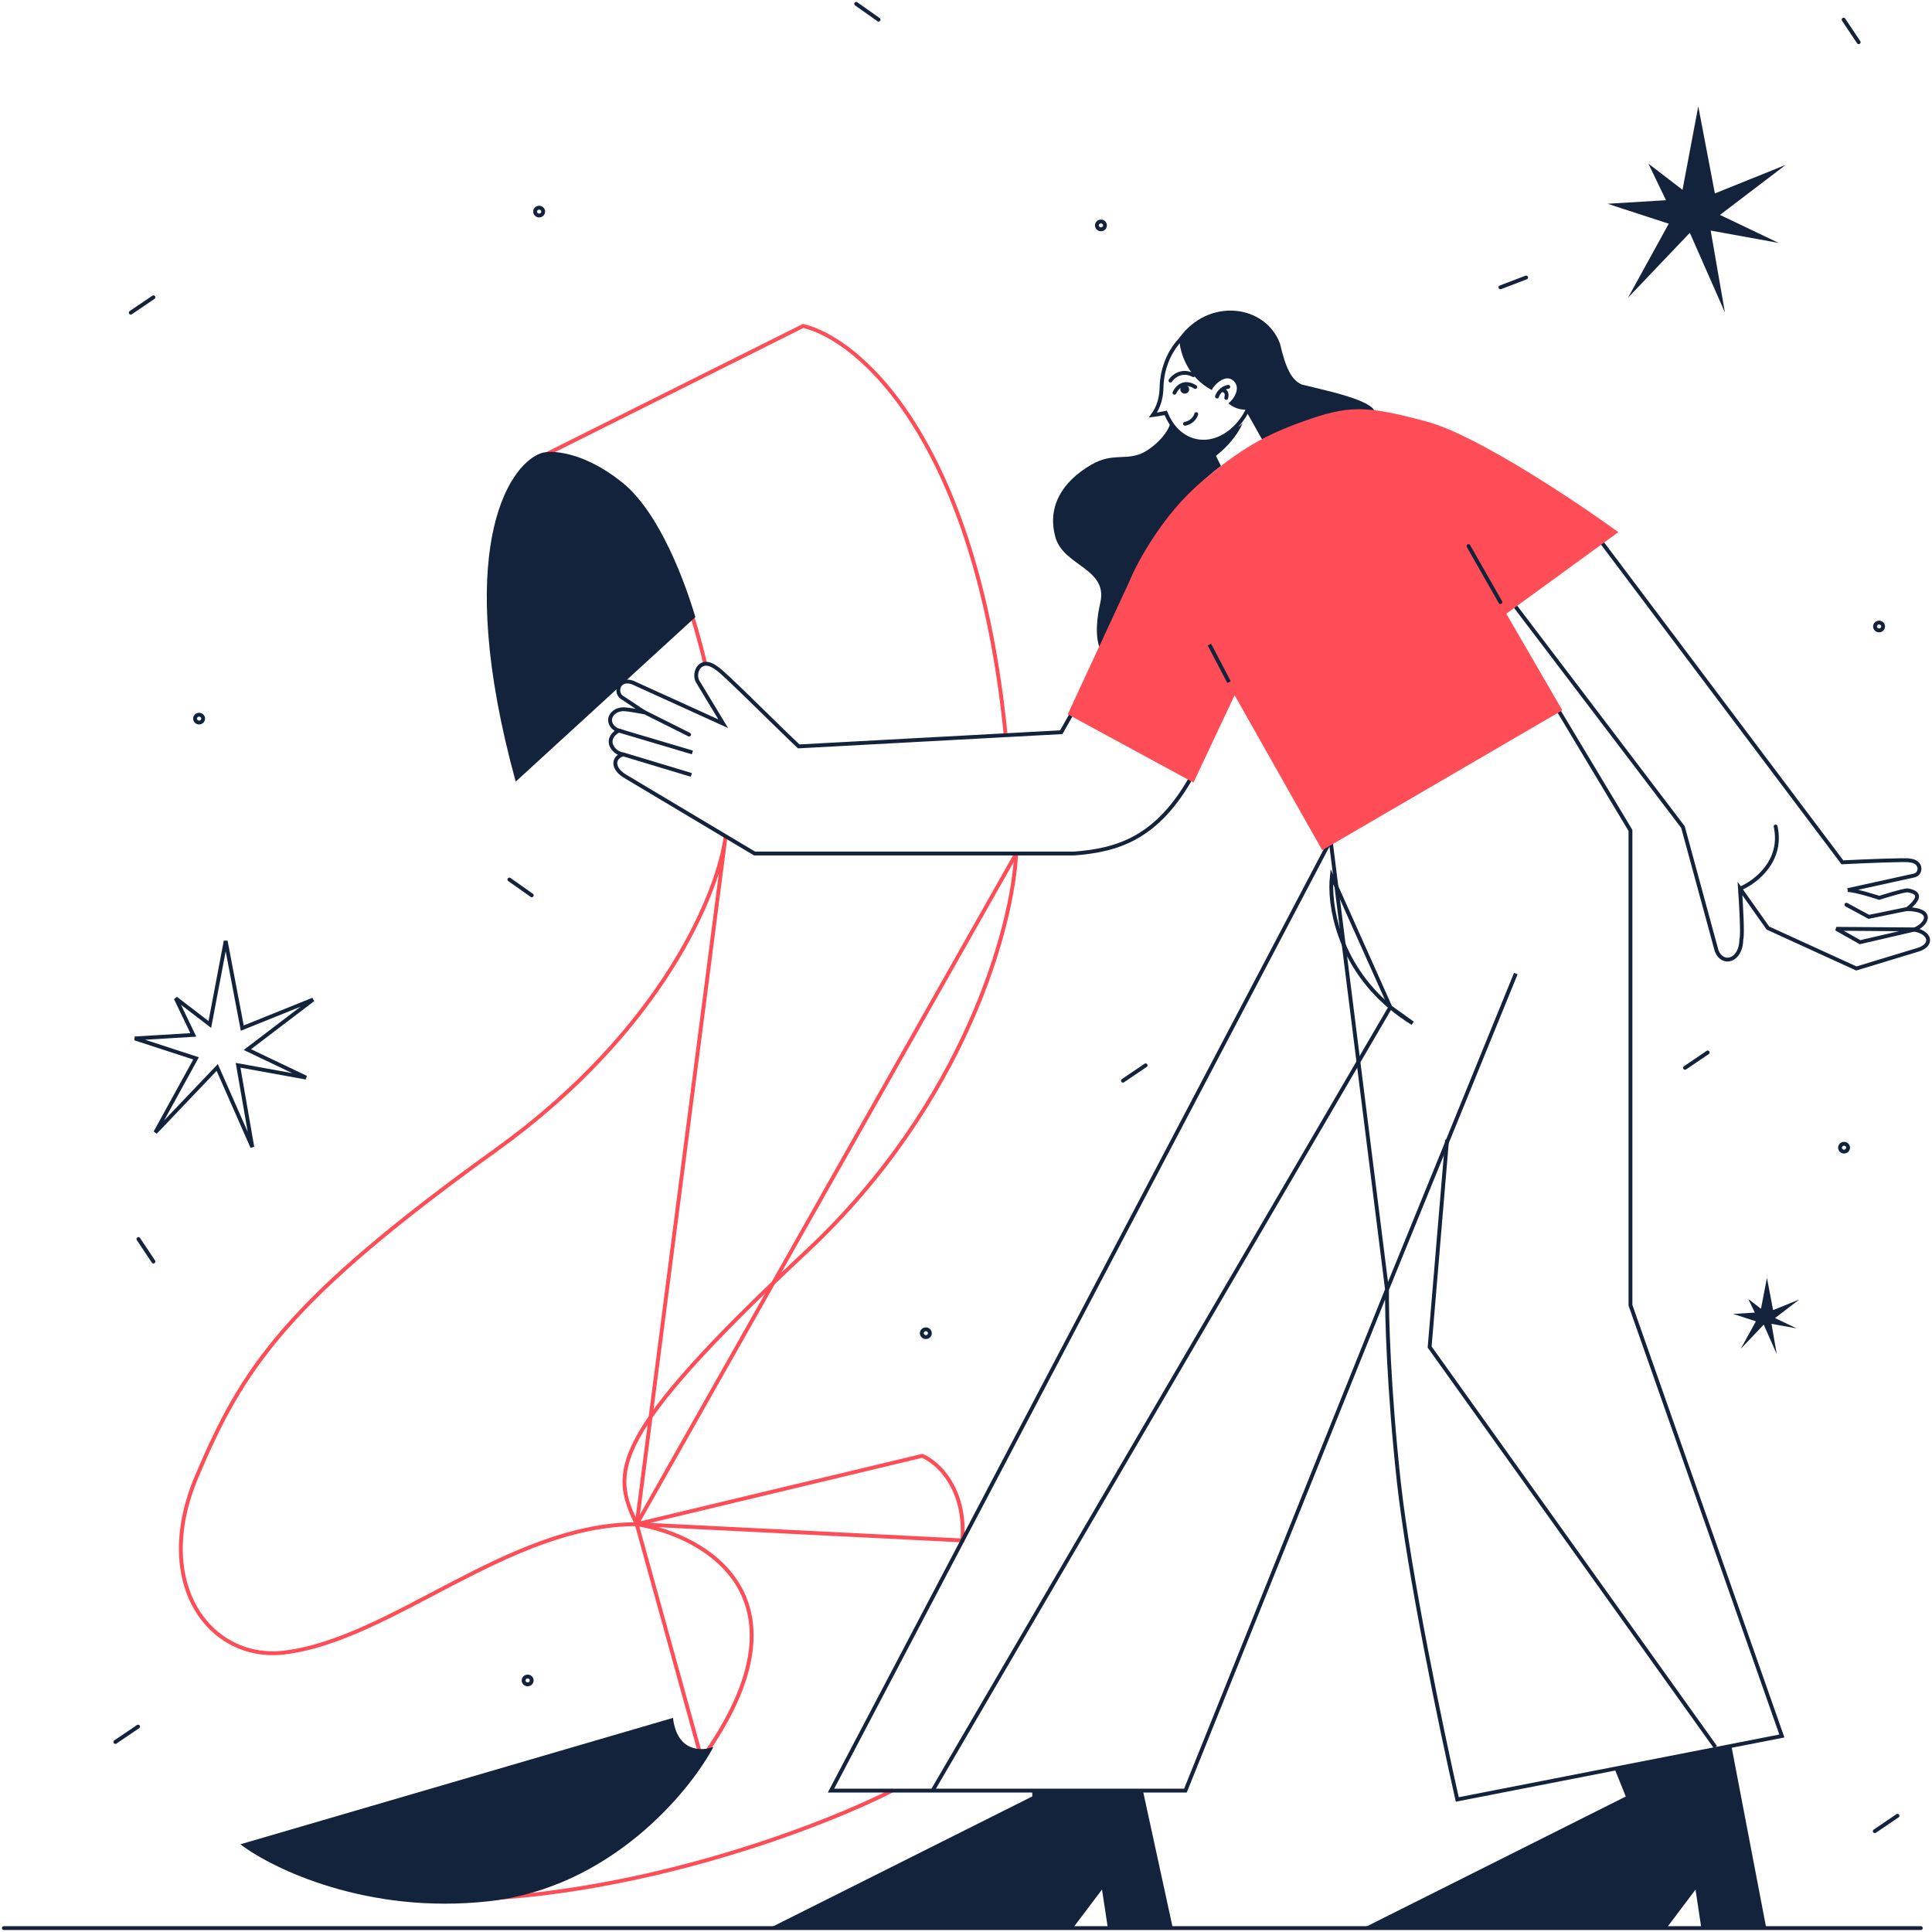 <svg width="502" height="502" viewBox="0 0 502 502" fill="none" xmlns="http://www.w3.org/2000/svg">
<path d="M488.246 163.802C488.825 163.802 489.294 163.346 489.294 162.784C489.294 162.223 488.825 161.767 488.246 161.767C487.667 161.767 487.197 162.223 487.197 162.784C487.197 163.346 487.667 163.802 488.246 163.802Z" stroke="#14233C"/>
<path d="M479.148 299.23C479.727 299.23 480.196 298.775 480.196 298.213C480.196 297.651 479.727 297.195 479.148 297.195C478.569 297.195 478.1 297.651 478.1 298.213C478.1 298.775 478.569 299.23 479.148 299.23Z" stroke="#14233C"/>
<path d="M51.734 187.739C52.313 187.739 52.782 187.284 52.782 186.722C52.782 186.16 52.313 185.705 51.734 185.705C51.155 185.705 50.685 186.16 50.685 186.722C50.685 187.284 51.155 187.739 51.734 187.739Z" stroke="#14233C"/>
<path d="M137.103 437.653C137.682 437.653 138.151 437.197 138.151 436.636C138.151 436.074 137.682 435.618 137.103 435.618C136.524 435.618 136.055 436.074 136.055 436.636C136.055 437.197 136.524 437.653 137.103 437.653Z" stroke="#14233C"/>
<path d="M286.062 59.586C286.641 59.586 287.11 59.131 287.11 58.569C287.11 58.007 286.641 57.551 286.062 57.551C285.483 57.551 285.014 58.007 285.014 58.569C285.014 59.131 285.483 59.586 286.062 59.586Z" stroke="#14233C"/>
<path d="M240.568 347.431C241.147 347.431 241.616 346.976 241.616 346.414C241.616 345.852 241.147 345.397 240.568 345.397C239.989 345.397 239.52 345.852 239.52 346.414C239.52 346.976 239.989 347.431 240.568 347.431Z" stroke="#14233C"/>
<path d="M140.089 55.997C140.668 55.997 141.138 55.541 141.138 54.979C141.138 54.417 140.668 53.962 140.089 53.962C139.51 53.962 139.041 54.417 139.041 54.979C139.041 55.541 139.51 55.997 140.089 55.997Z" stroke="#14233C"/>
<path d="M132.355 228.531L138.171 232.639" stroke="#14233C" stroke-linecap="round"/>
<path d="M222.47 1L228.285 5.108" stroke="#14233C" stroke-linecap="round"/>
<path d="M35.871 448.633L29.977 452.626" stroke="#14233C" stroke-linecap="round"/>
<path d="M493.033 471.803L487.139 475.796" stroke="#14233C" stroke-linecap="round"/>
<path d="M443.722 273.469L437.828 277.462" stroke="#14233C" stroke-linecap="round"/>
<path d="M297.672 276.809L291.777 280.802" stroke="#14233C" stroke-linecap="round"/>
<path d="M39.867 77.247L33.973 81.24" stroke="#14233C" stroke-linecap="round"/>
<path d="M389.863 74.655L396.549 72.102" stroke="#14233C" stroke-linecap="round"/>
<path d="M479.029 5.108L482.946 10.963" stroke="#14233C" stroke-linecap="round"/>
<path d="M35.971 321.939L39.867 327.794" stroke="#14233C" stroke-linecap="round"/>
<path d="M1 500.981H499.085" stroke="#14233C" stroke-linecap="round"/>
<path d="M231.787 465.276C215.409 473.664 171.163 491.037 125.334 493.379M264.027 221.85C263.177 240.125 251.052 286.407 209.436 325.298C157.416 373.902 159.018 382.637 165.447 396.035L264.027 221.85ZM165.447 396.035C132.059 396.035 101.876 425.943 73.947 429.379C54.702 431.74 39.274 411.623 51.141 383.577C63.029 355.532 74.263 338.083 128.835 298.827C172.508 267.422 186.848 231.314 188.549 217.186L165.447 396.035ZM165.447 396.035L239.619 378.279C243.516 379.892 251.052 386.553 250.063 400.259L165.447 396.035ZM165.447 396.035C183.545 399.011 212.245 415.385 182.318 457.06L165.447 396.035Z" stroke="#FE4D56" stroke-linecap="round"/>
<path d="M174.862 446.367C175.93 455.255 182.318 455.082 185.384 453.892C179.035 465.813 158.484 490.518 126.995 494.012C95.507 497.506 70.842 485.604 62.455 479.212L174.862 446.367Z" fill="#14233C"/>
<path d="M261.258 190.542C253.544 113.892 222.985 88.035 208.684 84.695L139.1 119.459C148.812 116.042 171.242 121.82 183.188 172.267" stroke="#FE4D56"/>
<path d="M133.997 203.096C117.699 143.665 131.723 121.109 140.426 117.808C143.136 116.79 151.66 117.328 161.649 125.332C171.638 133.337 178.284 152.207 180.677 160.346L133.997 203.096Z" fill="#14233C"/>
<path d="M441.27 27.625L445.582 50.257L463.977 42.847L446.907 55.843L462.157 63.118L444.494 59.913L448.193 81.182L439.074 60.489L423.014 77.362L433.596 58.128L417.693 52.945L432.883 52.023L428.314 42.521L437.176 49.317L441.27 27.625Z" fill="#14233C"/>
<path fill-rule="evenodd" clip-rule="evenodd" d="M58.638 244.502L62.95 267.134L81.345 259.725L64.275 272.72L79.525 279.996L61.862 276.79L65.561 298.059L56.442 277.366L40.362 294.239L50.944 275.005L35.041 269.822L50.232 268.9L45.663 259.398L54.524 266.194L58.638 244.502Z" stroke="#14233C"/>
<path d="M459.11 332.017L460.712 340.406L467.516 337.661L461.207 342.479L466.844 345.166L460.297 343.976L461.661 351.847L458.279 344.187L452.326 350.445L456.242 343.324L450.348 341.404L455.965 341.058L454.284 337.546L457.567 340.06L459.11 332.017Z" fill="#14233C"/>
<path d="M360.393 335.069C360.314 341.635 360.828 360.792 363.439 384.845C366.069 408.917 374.673 450.016 378.649 467.561L462.989 451.071L423.647 339.139V215.766L404.679 184.169M345.736 218.338L215.924 465.257H308.017L360.393 335.069L345.736 218.338ZM393.859 252.968L360.393 335.069L393.859 252.968Z" stroke="#14233C" stroke-linecap="round"/>
<path d="M375.998 296.14L371.469 350.004L445.721 453.951" stroke="#14233C"/>
<path d="M361.263 261.702L242.408 465.104M346.052 227.706C345.261 234.693 347.496 250.165 361.263 261.702L346.052 227.706ZM367.058 265.868C364.922 264.562 363.003 263.161 361.263 261.702L367.058 265.868Z" stroke="#14233C" stroke-linecap="round"/>
<path d="M309.776 201.561C300.657 218.031 290.115 220.91 279.098 221.774H196.064L162.201 201.561C159.017 199.507 159.274 196.8 161.944 195.994C159.492 195.802 156.604 192.212 160.738 189.813C158.72 189.218 157.276 186.473 160.045 184.764C160.342 184.591 161.173 184.246 162.182 184.284C163.19 184.323 166.137 184.841 167.482 185.11L161.588 181.194C159.769 179.984 160.579 176.107 164.318 177.316L187.915 188.047L181.209 176.951C180.102 174.725 181.961 170.348 186.293 173.669C188.429 175.089 199.743 186.549 207.536 193.94L275.755 190.254L279.513 183.612" stroke="#14233C"/>
<path d="M392.098 155.413L437.294 214.902L446.056 247.113C447.678 251.029 452.425 249.628 452.464 244.023C452.86 243.063 452.385 234.847 452.108 230.873L459.367 241.143L482.351 251.643L498.274 246.806C502.348 245.616 501.715 242.256 497.304 241.546C500.232 240.548 503.199 236.478 495.603 236.191C497.403 234.674 500.172 232.083 495.702 231.353C494.654 231.257 488.305 233.292 488.305 233.292C488.305 233.292 482.114 231.257 480.116 231.276L497.324 227.495C499.342 227.072 499.441 223.828 496.177 223.579C495.524 223.31 484.25 223.79 478.712 224.059L414.923 139.25" stroke="#14233C"/>
<path d="M452.207 230.854C456.084 229.242 463.343 223.751 461.365 214.749" stroke="#14233C" stroke-linecap="round"/>
<path d="M495.704 236.152L485.577 238.225L479.762 235.077M497.622 241.489L483.302 244.81L477.131 241.335L497.622 241.489Z" stroke="#14233C" stroke-linecap="round"/>
<path d="M166.752 184.707L179.055 190.869M161.807 195.975L179.628 201.35L161.807 195.975ZM160.541 189.755L179.905 195.514L160.541 189.755Z" stroke="#14233C" stroke-linecap="round"/>
<path fill-rule="evenodd" clip-rule="evenodd" d="M303.15 107.845L302.893 107.27L302.26 107.404C301.449 107.577 300.441 107.73 299.57 107.845C301.093 105.753 301.746 103.334 301.805 100.704C301.825 99.572 301.964 98.401 302.181 97.23C303.032 92.988 305.168 89.436 307.878 87.114C310.587 84.791 313.851 83.716 317.036 84.311C320.22 84.906 322.831 87.094 324.453 90.243C326.075 93.391 326.668 97.46 325.818 101.683C324.967 105.926 322.831 109.477 320.121 111.8C317.411 114.123 314.148 115.198 310.963 114.602C307.502 113.95 304.713 111.435 303.15 107.845Z" stroke="#14233C"/>
<path d="M314.919 101.357C308.036 97.825 306.394 90.569 306.414 87.843C313.95 77.247 328.745 79.051 332.582 89.263C334.066 95.636 335.569 98.785 338.279 99.917C344.41 101.472 356.891 103.929 357.306 107.25C345.379 108.287 338.991 109.861 328.191 114.641L323.582 106.444C321.565 106.502 319.884 105.446 319.191 104.793C320.892 103.469 322.574 100.397 320.2 98.708C317.807 97.019 314.603 101.184 314.919 101.357Z" fill="#14233C"/>
<path d="M304.119 98.881C304.871 97.768 307.106 95.925 310.073 97.48" stroke="#14233C" stroke-linecap="round"/>
<path d="M307.896 110.111C308.648 109.995 310.31 109.343 310.824 107.596" stroke="#14233C" stroke-linecap="round"/>
<path d="M305.168 102.048C305.722 100.762 307.561 98.651 310.568 100.551" stroke="#14233C" stroke-linecap="round"/>
<path d="M307.839 102.279C308.472 102.279 308.986 101.78 308.986 101.165C308.986 100.55 308.472 100.052 307.839 100.052C307.205 100.052 306.691 100.55 306.691 101.165C306.691 101.78 307.205 102.279 307.839 102.279Z" fill="#14233C"/>
<path d="M316.225 103.027C316.442 102.317 317.312 100.801 319.152 100.513" stroke="#14233C" stroke-linecap="round"/>
<path d="M317.59 101.377C318.104 101.396 319.054 101.818 318.618 103.392" stroke="#14233C" stroke-linecap="round"/>
<path d="M314.642 119.306L312.367 114.718C316.798 114.161 321.466 111.339 322.87 110.034C320.595 114.987 316.145 118.461 314.642 119.306Z" fill="#14233C"/>
<path d="M304.04 109.976C304 109.919 303.941 109.842 303.901 109.784C304.02 109.708 304.06 109.784 304.04 109.976C305.424 111.954 308.589 115.62 314.127 114.756L317.252 121.091C317.252 121.091 308.49 127.406 301.943 136.793C293.636 148.676 285.902 168.563 285.902 168.563C285.23 167.526 284.28 163.687 285.902 156.565C287.92 147.658 276.329 147.121 274.232 139.577C272.096 131.898 275.716 125.333 283.489 120.784C289.719 117.137 293.22 120.323 298.343 116.849C302.537 113.988 303.961 110.84 304.04 109.976Z" fill="#14233C"/>
<path d="M293.419 151.152L277.438 185.59L310.113 203.327L320.794 180.637L343.56 220.91L405.944 184.553L391.387 159.464L420.502 138.271C409.307 130.151 383.693 113.067 370.816 109.573C354.716 105.216 350.246 105.292 338.398 109.573C328.824 113.028 322.416 116.445 311.676 125.659C302.538 133.453 295.635 145.643 293.419 151.152Z" fill="#FE4D56"/>
<path d="M389.863 156.45L381.555 141.88M319.349 177.239L314.246 167.488L319.349 177.239Z" stroke="#14233C" stroke-linecap="round"/>
<path d="M287.86 500.981H304.732L296.939 465.123H268.219V466.774L199.98 500.981H278.782L286.337 490.961L287.86 500.981Z" fill="#14233C"/>
<path d="M442.061 500.981H458.933L449.815 453.356L419.473 459.46L422.44 466.793L354.201 501H433.002L440.558 490.98L442.061 500.981Z" fill="#14233C"/>
</svg>
